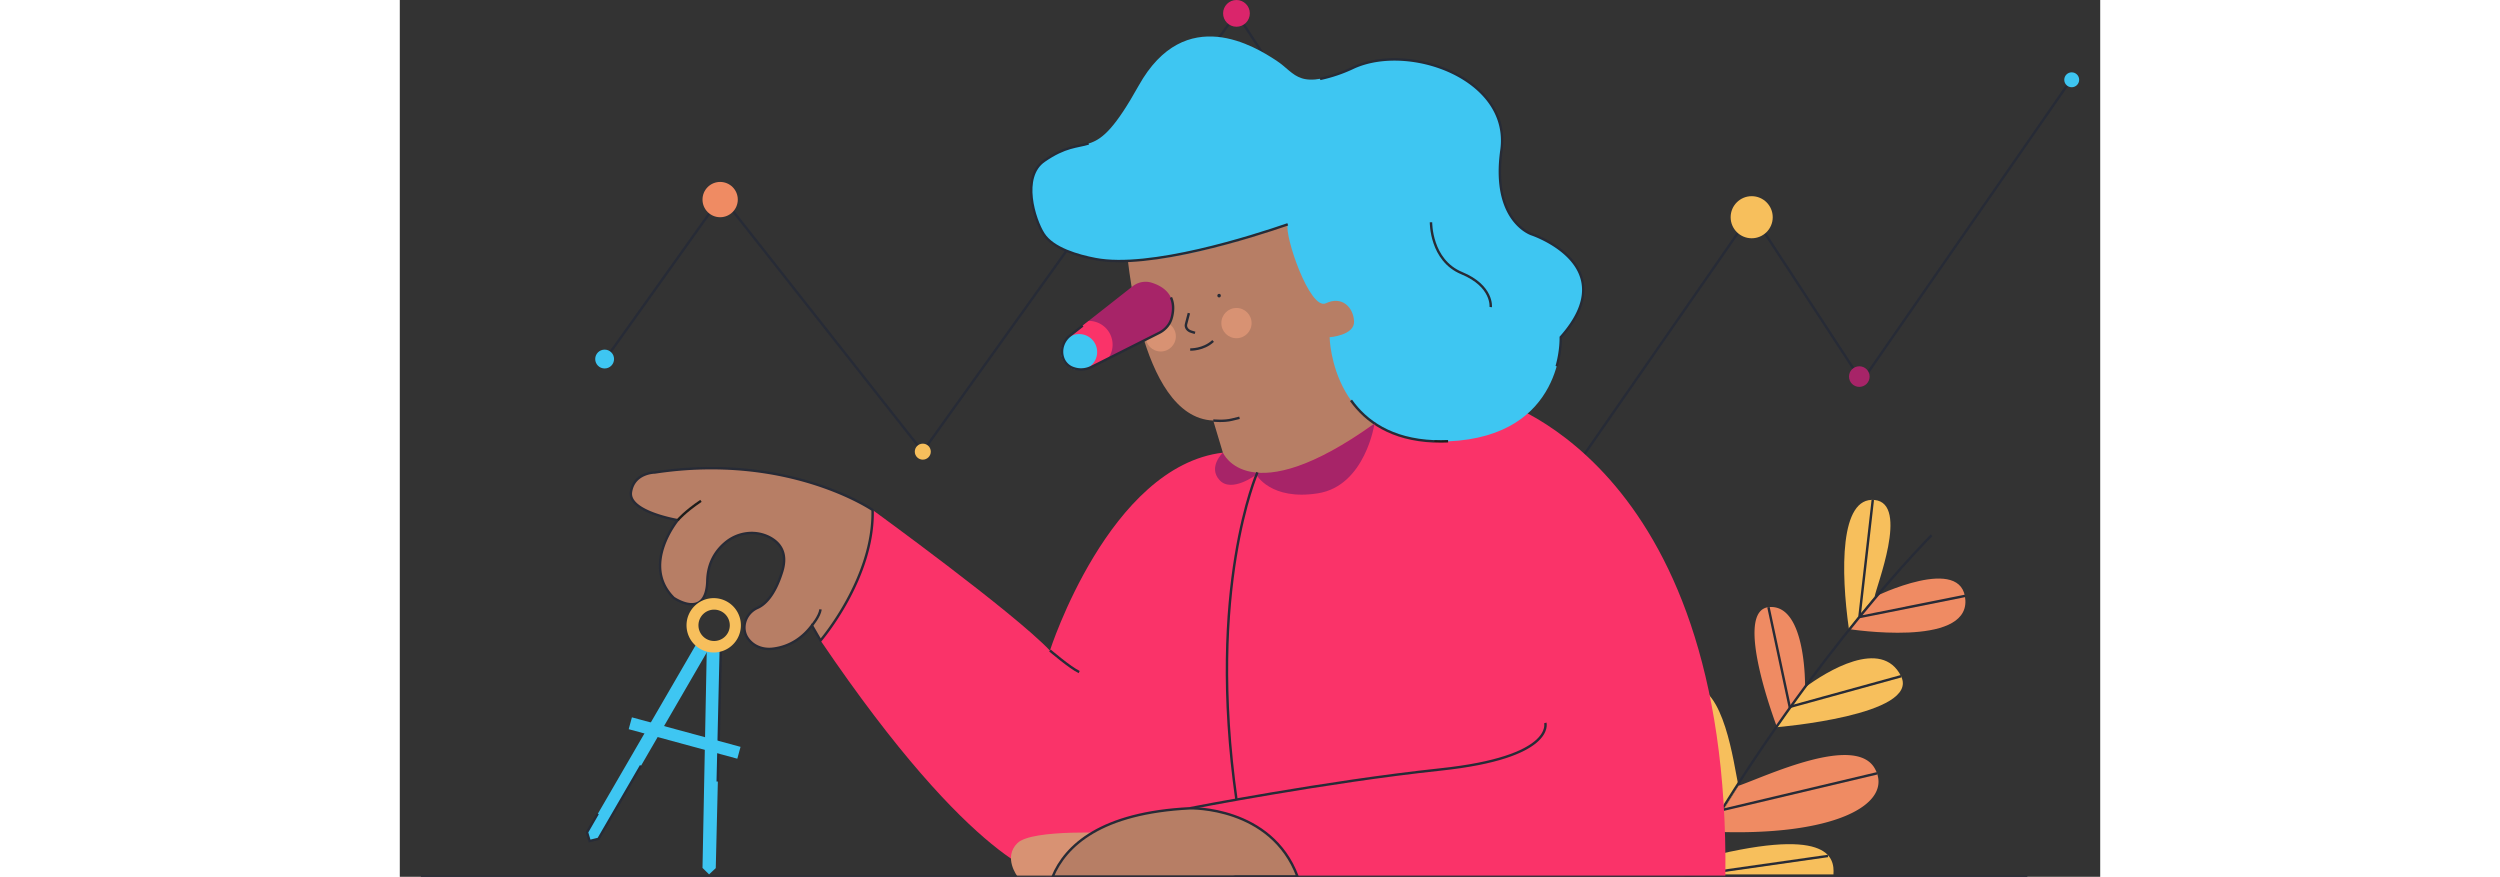 <svg xmlns="http://www.w3.org/2000/svg" id="Capa_4" width="1400" height="491" x="0" y="0" version="1.1" viewBox="0 0 1551.5 800" xml:space="preserve"><rect x="0" y="0" width="1551.5" height="800" fill="#333333" stroke="none"/><style>.st0{fill:#f7bf5c}.st1{fill:#ef8b63}.st2{fill:none;stroke:#272b36;stroke-width:2.23;stroke-miterlimit:10}.st5{fill:#fa3369}.st6{fill:#3ec6f2}.st7{fill:#d89273}.st9{fill:#a72468}.st10,.st11{fill:#b77e65;stroke:#272b36;stroke-width:2.23;stroke-miterlimit:10}.st11{fill:none;stroke:#1d1d1b}</style><g id="XMLID_50_"><path d="M1308.1 797.8h-132.3l6.7-13.2c121.8-32.2 126.7-2.4 125.6 13.2zm-86.7-80.7c-8.8 14-17.2 28-25 41.7-50-76.2-48.4-131.4-18.3-132.6 30-1.2 39 70.4 43.3 90.9z" class="st0"/><path d="M1221.4 717c24.2-8.3 107-48 124.6-15.5 17.6 32.4-37.7 62.3-149.5 57.3a1049 1049 0 0124.9-41.7zm60.8-89.8c-8.5 11.8-17.1 24-25.6 36.3-.4-1.2-40.9-107.2-7-109.6 34-2.5 32.6 73.3 32.6 73.3z" class="st1"/><path d="M1282.2 627.2c19.1-14.3 70-45.8 87.6-10.2 17.6 35.6-113.2 46.5-113.2 46.5 8.5-12.4 17-24.5 25.6-36.3zm63.5-82.7c-7.4 9-15.3 19-23.5 29.4-7.4-52.1-8.5-121 23.5-117.7 32 3.3.9 80.1 0 88.3z" class="st0"/><path d="M1428.5 548c1.7 42.8-104.8 26.2-106.3 26 8.2-10.5 16-20.4 23.5-29.5 0 0 81-39.6 82.8 3.5z" class="st1"/></g><path d="M1397.6 488.4S1291.9 593.9 1189 767.2m155-311L1331.8 563l96.4-19.3" class="st2"/><path d="M1248.8 554l19.4 91 101.6-28m-21.9 88.6l-141.8 33.6-21.5-103.5M1303.1 781l-131 18.7M186.3 329.5l107.2-150.2 183.6 232.8L763.4 12.2l289.8 442.1 180.3-259.9L1334 348l191.4-276" class="st2"/><path fill="#b77e65" d="M663 224s10.5 157 79.2 159.7L751 413l-16.7 37.4L879 474.6l35.9-98.7-25.6-187.4-159.8 11L663 224z"/><path d="M720 285.7l-2.6 10c-.8 3 1.3 6 4.9 7l3.3 1m-4.4 15.2s12 .5 20.9-7.8" class="st2"/><path fill="#272b36" d="M747.6 271.4c2 0 2.1-3.3 0-3.3-2.2 0-2.2 3.3 0 3.3z"/><path d="M742.2 383.7s10 1 17-.8l7-1.7" class="st2"/><path d="M751 413s21 57.4 138.4-26.6 106-23.3 106-23.3 218.4 53.2 214.1 436.6H590.3s-65.7-7.5-206.4-215.3l47.5-119.1s128.8 93.5 161.8 128.3c0 0 54-168.3 157.9-180.6z" class="st5"/><path d="M634.8 236.4c-15.8-3-38.9-9.5-47.5-23-8.3-13-20.7-52 .7-66.7 41.3-28.5 43.7 7.5 86.2-68.6 42.5-76 107-35 125.5-22.9 18.6 12.1 19.7 29 71 6.2s143.6 10.7 134.5 75.6c-9.1 64.9 27.5 76.7 27.5 76.7s85.1 28.2 26.6 94c0 0 3.8 90.4-102.7 95s-108.2-95-108.2-95 22.9-1.7 22.3-14.5c-.6-12.8-11-23.5-25.7-16.5s-38.1-62.2-34.8-72c0 0-112.8 43.8-175.4 31.7z" class="st6"/><path d="M940.9 202.8s-.5 34.6 28 46.4c28.7 11.9 26.5 31 26.5 31M593.2 593.5s18.3 15.7 26.7 19.7m101.3 124.2s123.3-24.1 228.2-35.3c105-11.1 95.8-42.5 95.8-42.5" class="st2"/><path d="M782.9 799.7H563.6s-13.4-17.4 0-30.5c13.5-13.1 88-9 88-9l53.7-.6 77.6 40.1z" class="st7"/><circle cx="186.9" cy="327.6" r="8.6" class="st6"/><circle cx="763.4" cy="12.2" r="12.2" fill="#da256b"/><circle cx="292.3" cy="182.1" r="16.1" class="st1"/><circle cx="1525.5" cy="72.8" r="6.8" class="st6"/><circle cx="1233.5" cy="198.2" r="19.2" class="st0"/><circle cx="477.2" cy="412.1" r="7.3" class="st0"/><circle cx="1331.7" cy="343.6" r="9.4" class="st9"/><path d="M431.4 465.3s-76.8-52.7-198.6-34.2c0 0-19.3 0-21.9 18-2.5 18 42.7 25.5 42.7 25.5s-33.7 40.9-3.7 70.9c0 0 29.8 20.6 30.7-15.6.4-16.7 8-27.6 16-34.4 11-9.5 26.6-12 39.7-5.8 9.7 4.7 18 13.7 12.7 31.4-7 23-16.6 30.9-22.6 33.5a20.2 20.2 0 00-11.6 14.2c-1 5.2-.3 11.3 5.4 16.8 5.1 5 12.2 7 19.2 6.4 9.6-.9 24.4-5.1 36.6-21.3l7.9 13.7s49-57.1 47.5-119.1z" class="st10"/><path d="M253.6 474.6s6.2-7.5 21.2-17.6" class="st11"/><path d="M376 570.7s7-8.1 7.9-14.7" class="st2"/><path d="M280.2 587.5l13 1.2-4.9 203.4-6.1 5.7-6-5.9z" class="st6"/><path d="M272.2 584.8l11.7 3.9-102.5 176.7-8.1 2-2.4-8z" class="st6"/><circle cx="763.4" cy="294.8" r="13.8" class="st7"/><circle cx="694.3" cy="306.9" r="13.8" class="st7"/><path d="M810.2 204.7c-31.8 11-126 41.2-175.4 31.7-15.8-3-38.9-9.5-47.5-23-8.3-13-20.7-52 .7-66.7 19.3-13.4 30.1-12.6 40.5-15.8m315.2 271.8c-39.1-1.6-62.2-18.3-75.8-37.4" class="st2"/><path d="M956.5 402.6c-4.4.2-8.7.2-12.8 0" class="st11"/><path d="M839.7 72a137 137 0 0031-10.6c51.3-22.9 143.6 10.7 134.5 75.6-9.1 64.9 27.5 76.7 27.5 76.7s85.1 28.2 26.6 94c0 0 .5 11.5-3.7 26.5" class="st2"/><path d="M611.6 306.1l57.2-45c4.8-3.7 11.2-5 17.1-3.2 10.3 3.2 23.7 11.2 18.5 31.8-1.5 6-5.7 11-11.3 13.9l-61.7 31.1c-5 2.6-10.8 3.2-16.2 1.4a14.9 14.9 0 01-10.3-10.5c-2-7.2.8-14.9 6.7-19.5z" class="st9"/><path d="M627.4 336.3c1.4-.4 2.7-1 4-1.6l14.8-7.4a21.7 21.7 0 00-17.6-34.5l-17 13.3a19.3 19.3 0 00-4.6 5.2c-.2 1-.2 2.1-.2 3.2 0 11.7 9.1 21.2 20.6 21.8z" class="st5"/><circle cx="619.9" cy="321.2" r="16.4" class="st6"/><path d="M703.6 271.4c2.1 4.6 2.8 10.6.8 18.3-1.5 6-5.7 11-11.3 13.9l-61.7 31.1c-5 2.6-10.8 3.2-16.2 1.4a14.9 14.9 0 01-10.3-10.5c-2-7.2.8-14.9 6.7-19.5l11.5-9M288 588.2l5 .5-2.9 124.4m-70-14.5l-38.8 66.8-8.1 2-2.4-8 9.8-17" class="st2"/><path d="M208.5 667.8h102.7V679H208.5z" class="st6" transform="rotate(15.2 259.9 673.5)"/><path d="M288 545.8a24.8 24.8 0 100 49.5 24.8 24.8 0 000-49.5zm0 39a14.3 14.3 0 110-28.5 14.3 14.3 0 010 28.5z" class="st0"/><path d="M889.4 386.4s-8.4 56.8-51.6 63.7-56.3-17-56.3-17-22.6 17-33.5 5c-10.9-11.8 3-25.1 3-25.1s23.6 55.8 138.4-26.6z" class="st9"/><path d="M782.5 431s-46.6 105.2-19.1 298.7" class="st2"/><path d="M760 800c2.1-.3 3.4-.3 3.4-.3h55.7c-24-64.2-97.9-62.2-97.9-62.2-81.5 4-113.7 34-125.6 62.5H760z" class="st10"/><path fill="#fff" stroke="#272b36" stroke-miterlimit="10" stroke-width="2.2" d="M19.2 800H1485"/></svg>